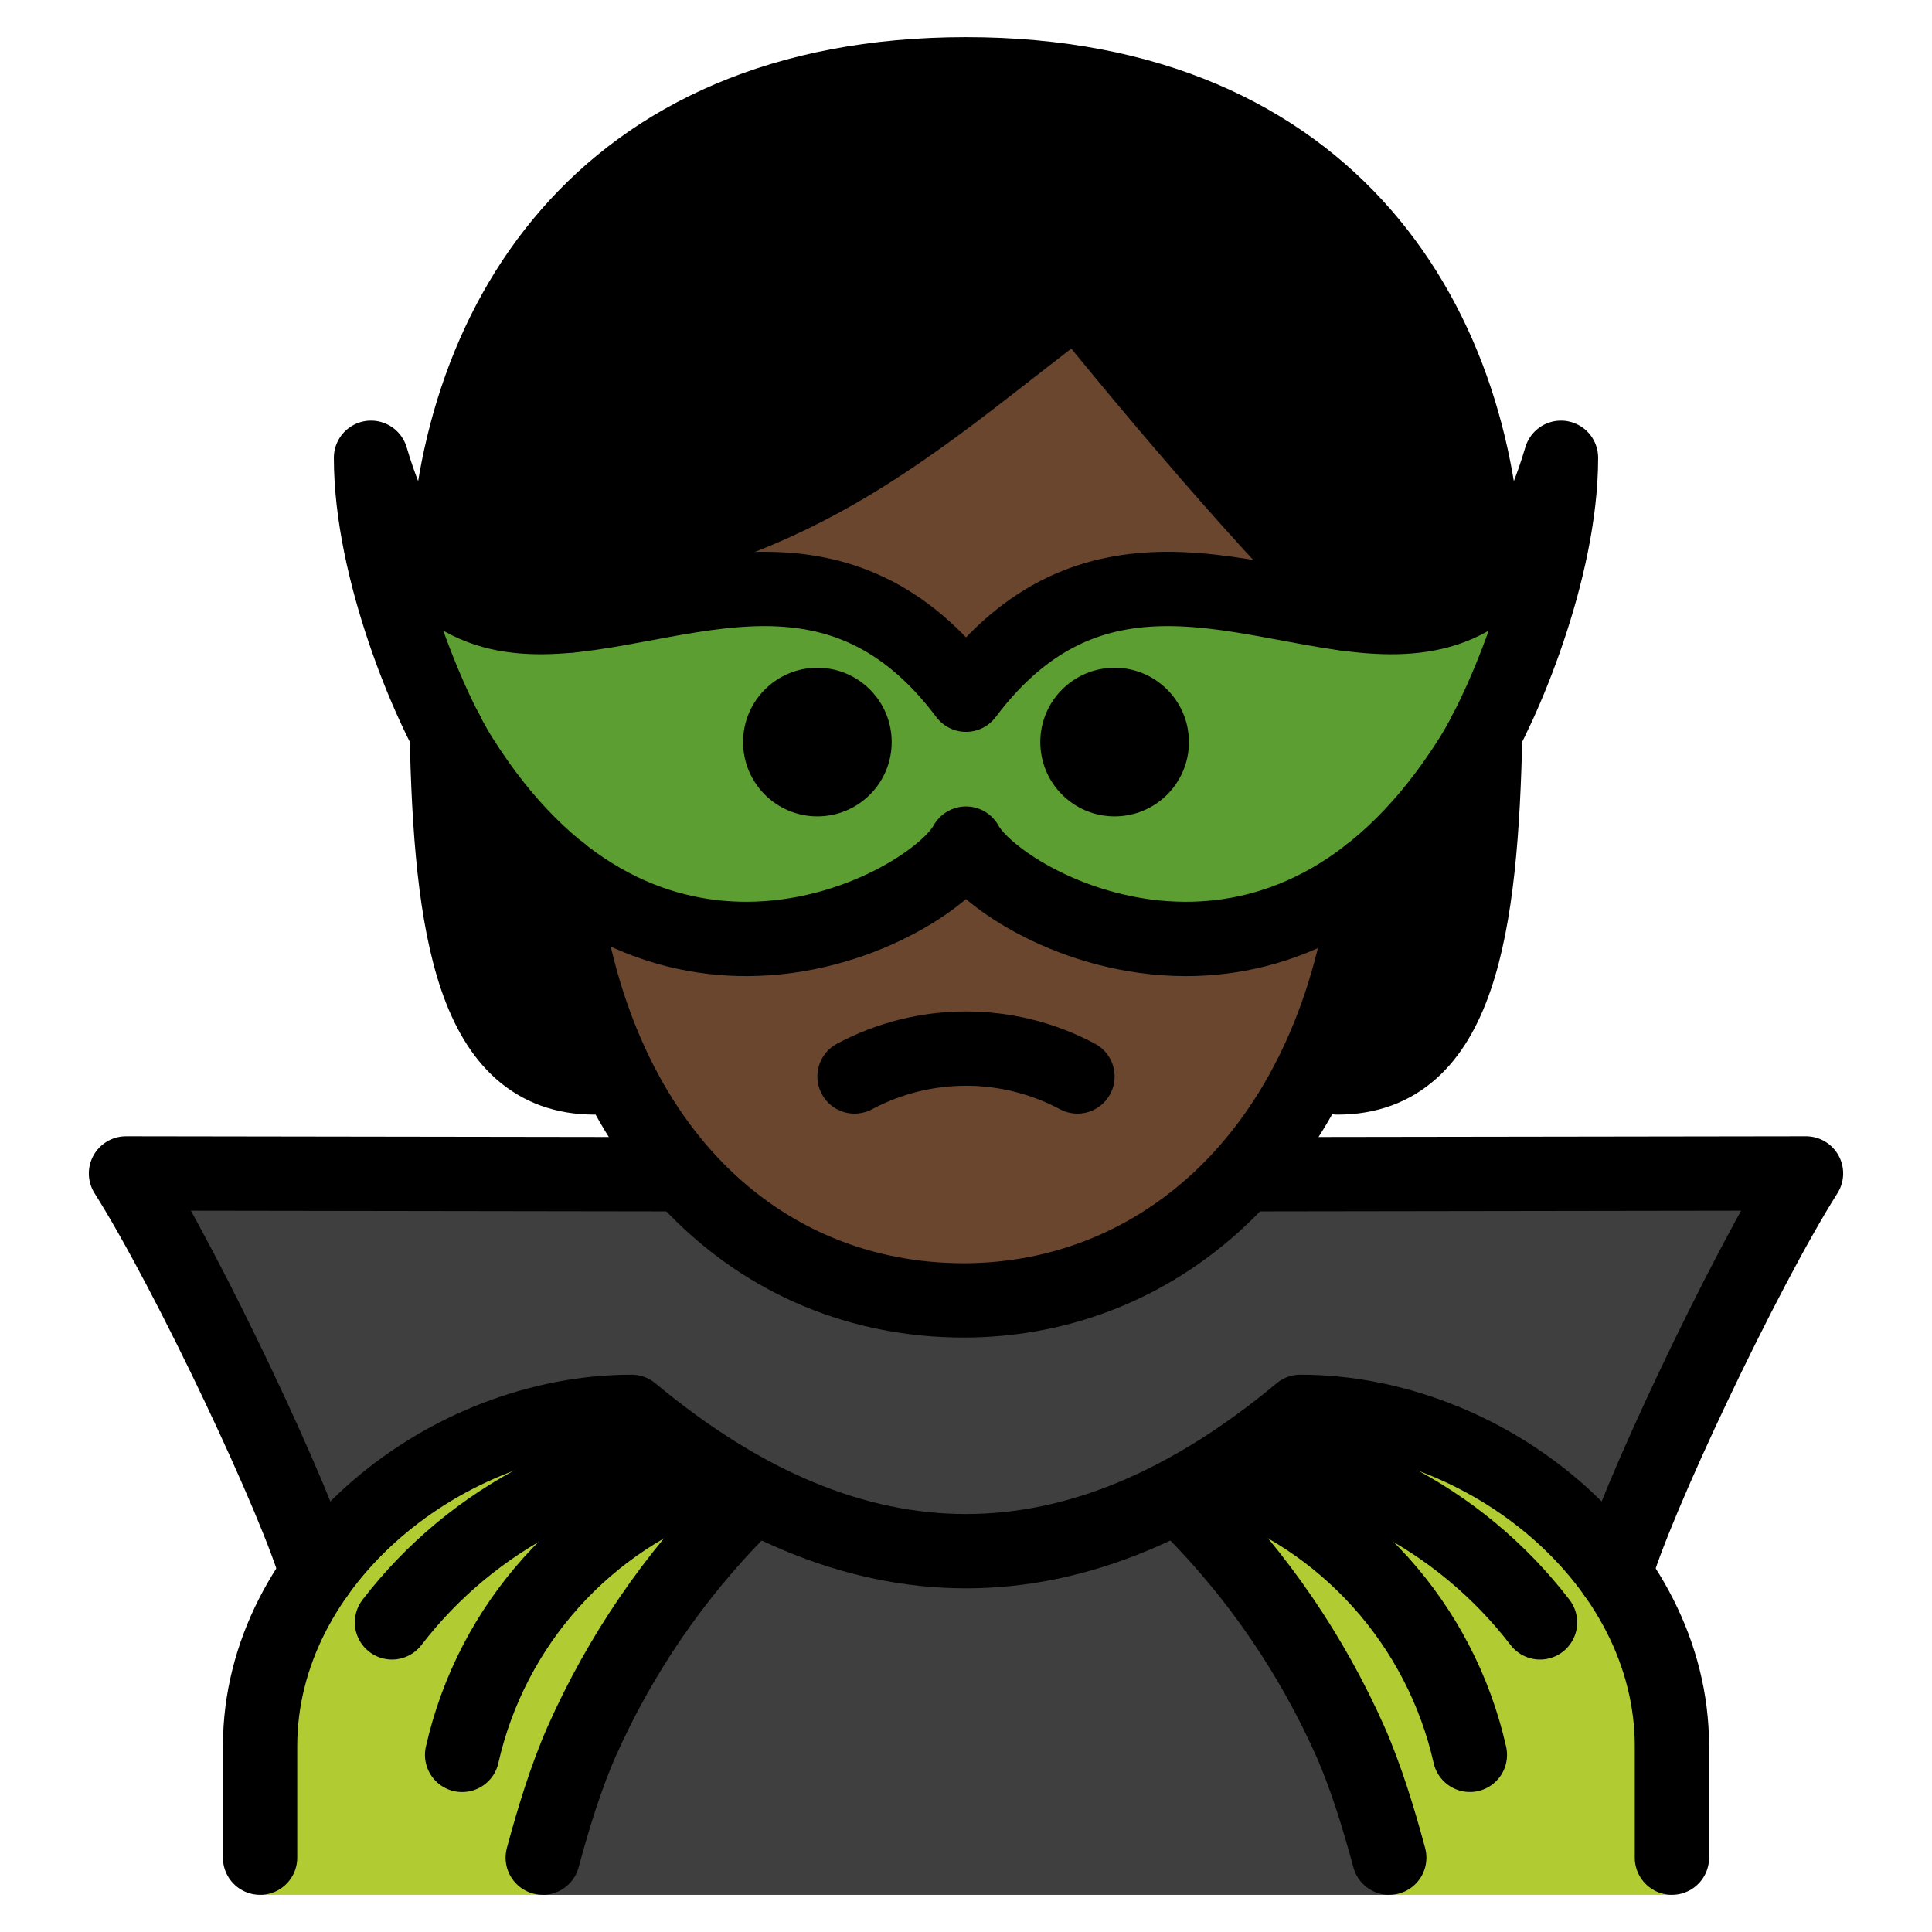 <svg viewBox="10 10 52 52" xmlns="http://www.w3.org/2000/svg">
  <defs>
    <linearGradient id="yellow-gradient" x1="0%" x2="0%" y1="0%" y2="100%">
      <stop offset="0%" style="stop-color:#FDE02F;stop-opacity:1;"/>
      <stop offset="100%" style="stop-color:#F7B209;stop-opacity:1;"/>
    </linearGradient>
  </defs>
  <g id="hair">
    <path d="M26,39c-4,0-4-6-4-13s4-14,14-14s14,7,14,14s0,13-4,13" fill="#000000"/>
  </g>
  <g id="skin">
    <path d="M24.936,31c0,9,4.936,14,11,14C41.873,45,47,40,47,31c0-3-1-5-1-5c-3-2.999-7-8-7-8 c-4,3-7,6-13,7C26,25,24.936,26,24.936,31z" fill="#6a462f"/>
  </g>
  <g id="color">
    <path d="M35.993,45c-2.752,0-5.289-1.27-7.234-3.409L13.391,41.583 c1.694,2.678,4.644,8.943,5.144,10.79h34.929c0.499-1.843,3.434-8.078,5.131-10.768l-15.373-0.008 C41.278,43.733,38.743,45,35.993,45z" fill="#3F3F3F"/>
    <path d="M36,32.706c-0.491,0.913-2.936,2.556-5.891,2.566c-2.494,0.008-5.35-1.146-7.701-4.883 c-0.85-1.336-2.422-5.038-2.422-8.068c1.992,6.75,6.304,3.506,10.637,3.531c1.848,0.011,3.7,0.616,5.377,2.846 c1.677-2.229,3.529-2.835,5.377-2.846c4.333-0.025,8.645,3.219,10.637-3.531c0,3.029-1.572,6.731-2.422,8.068 c-2.35,3.737-5.207,4.892-7.701,4.883C38.936,35.262,36.491,33.619,36,32.706z" fill="#5C9E31"/>
    <path d="M17,61v-4c0-4.994,5.008-9,10-9c6,5,12,5,18,0c4.994,0,10,4.006,10,9v4" fill="#B1CC33"/>
    <path d="M47.392,61c-0.272-1.012-0.62-3.159-1.043-4.118c-1.037-2.337-2.491-4.466-4.293-6.281H29.944 c-1.801,1.815-3.256,3.944-4.293,6.281c-0.423,0.959-0.771,3.106-1.043,4.118" fill="#3F3F3F"/>
  </g>
  <g id="line">
    <path d="M39,38.973 c-1.875-1-4.125-1-6,0" fill="none" stroke="#000000" stroke-linecap="round" stroke-linejoin="round" stroke-width="2"/>
    <path d="M42,29.973c0,1.105-0.895,2-2,2s-2-0.895-2-2s0.895-2,2-2S42,28.868,42,29.973"/>
    <path d="M34,29.973c0,1.105-0.895,2-2,2c-1.105,0-2-0.895-2-2s0.895-2,2-2C33.105,27.973,34,28.868,34,29.973"/>
    <path d="M28.264,41.605 L13.391,41.583c1.694,2.678,4.644,8.943,5.144,10.79" fill="none" stroke="#000000" stroke-linecap="round" stroke-linejoin="round" stroke-width="2"/>
    <path d="M20.55,53.667 c1.082-1.408,2.465-2.555,4.048-3.359c1.042-0.525,2.157-0.892,3.307-1.088" fill="none" stroke="#000000" stroke-linecap="round" stroke-miterlimit="10" stroke-width="2"/>
    <path d="M29.209,49.707 c-3.413,1.16-5.977,4.01-6.771,7.526" fill="none" stroke="#000000" stroke-linecap="round" stroke-miterlimit="10" stroke-width="2"/>
    <path d="M29.944,50.601 c-1.801,1.815-3.256,3.944-4.293,6.281c-0.423,0.959-0.771,2.106-1.043,3.118" fill="none" stroke="#000000" stroke-linecap="round" stroke-miterlimit="10" stroke-width="2"/>
    <path d="M17,60v-3 c0-4.994,5.008-9,10-9c6,5,12,5,18,0c4.994,0,10,4.006,10,9v3" fill="none" stroke="#000000" stroke-linecap="round" stroke-linejoin="round" stroke-width="2"/>
    <path d="M53.465,52.373 c0.501-1.847,3.45-8.112,5.144-10.79l-15.069,0.022" fill="none" stroke="#000000" stroke-linecap="round" stroke-linejoin="round" stroke-width="2"/>
    <path d="M44.095,49.22 c1.15,0.196,2.265,0.563,3.307,1.088c1.583,0.803,2.966,1.951,4.048,3.359" fill="none" stroke="#000000" stroke-linecap="round" stroke-miterlimit="10" stroke-width="2"/>
    <path d="M49.562,57.232 c-0.794-3.516-3.358-6.366-6.771-7.526" fill="none" stroke="#000000" stroke-linecap="round" stroke-miterlimit="10" stroke-width="2"/>
    <path d="M47.392,60 c-0.272-1.012-0.62-2.159-1.043-3.118c-1.037-2.337-2.491-4.466-4.293-6.281" fill="none" stroke="#000000" stroke-linecap="round" stroke-miterlimit="10" stroke-width="2"/>
    <path d="M36,32.706 c-0.491,0.913-2.936,2.556-5.891,2.566c-2.494,0.008-5.35-1.146-7.701-4.883c-0.85-1.336-2.422-5.038-2.422-8.068 c1.992,6.75,6.304,3.506,10.637,3.531c1.848,0.011,3.7,0.616,5.377,2.846c1.677-2.229,3.529-2.835,5.377-2.846 c4.333-0.025,8.645,3.219,10.637-3.531c0,3.029-1.572,6.731-2.422,8.068c-2.35,3.737-5.207,4.892-7.701,4.883 C38.936,35.262,36.491,33.619,36,32.706z" fill="none" stroke="#000000" stroke-linejoin="round" stroke-width="2"/>
    <path d="M49.993,25.816 C49.923,18.878,45.912,12,36,12s-13.924,6.878-13.993,13.816" fill="none" stroke="#000000" stroke-linecap="round" stroke-linejoin="round" stroke-width="2"/>
    <path d="M46,39 c3.268,0,3.865-4.007,3.975-9.29" fill="none" stroke="#000000" stroke-linecap="round" stroke-linejoin="round" stroke-width="2"/>
    <path d="M22.025,29.71 C22.134,34.993,22.732,39,26,39" fill="none" stroke="#000000" stroke-linecap="round" stroke-linejoin="round" stroke-width="2"/>
    <path d="M46.214,26.515 C46.091,26.192,46,26,46,26c-3-2.999-7-8-7-8c-4,3-7,6-13,7c0,0-0.351,0.335-0.65,1.566" fill="none" stroke="#000000" stroke-linecap="round" stroke-linejoin="round" stroke-width="2"/>
    <path d="M25.083,33.465 C25.907,40.901,30.454,45,35.937,45c5.353,0,10.034-4.077,10.905-11.473" fill="none" stroke="#000000" stroke-linecap="round" stroke-linejoin="round" stroke-width="2"/>
  </g>
</svg>